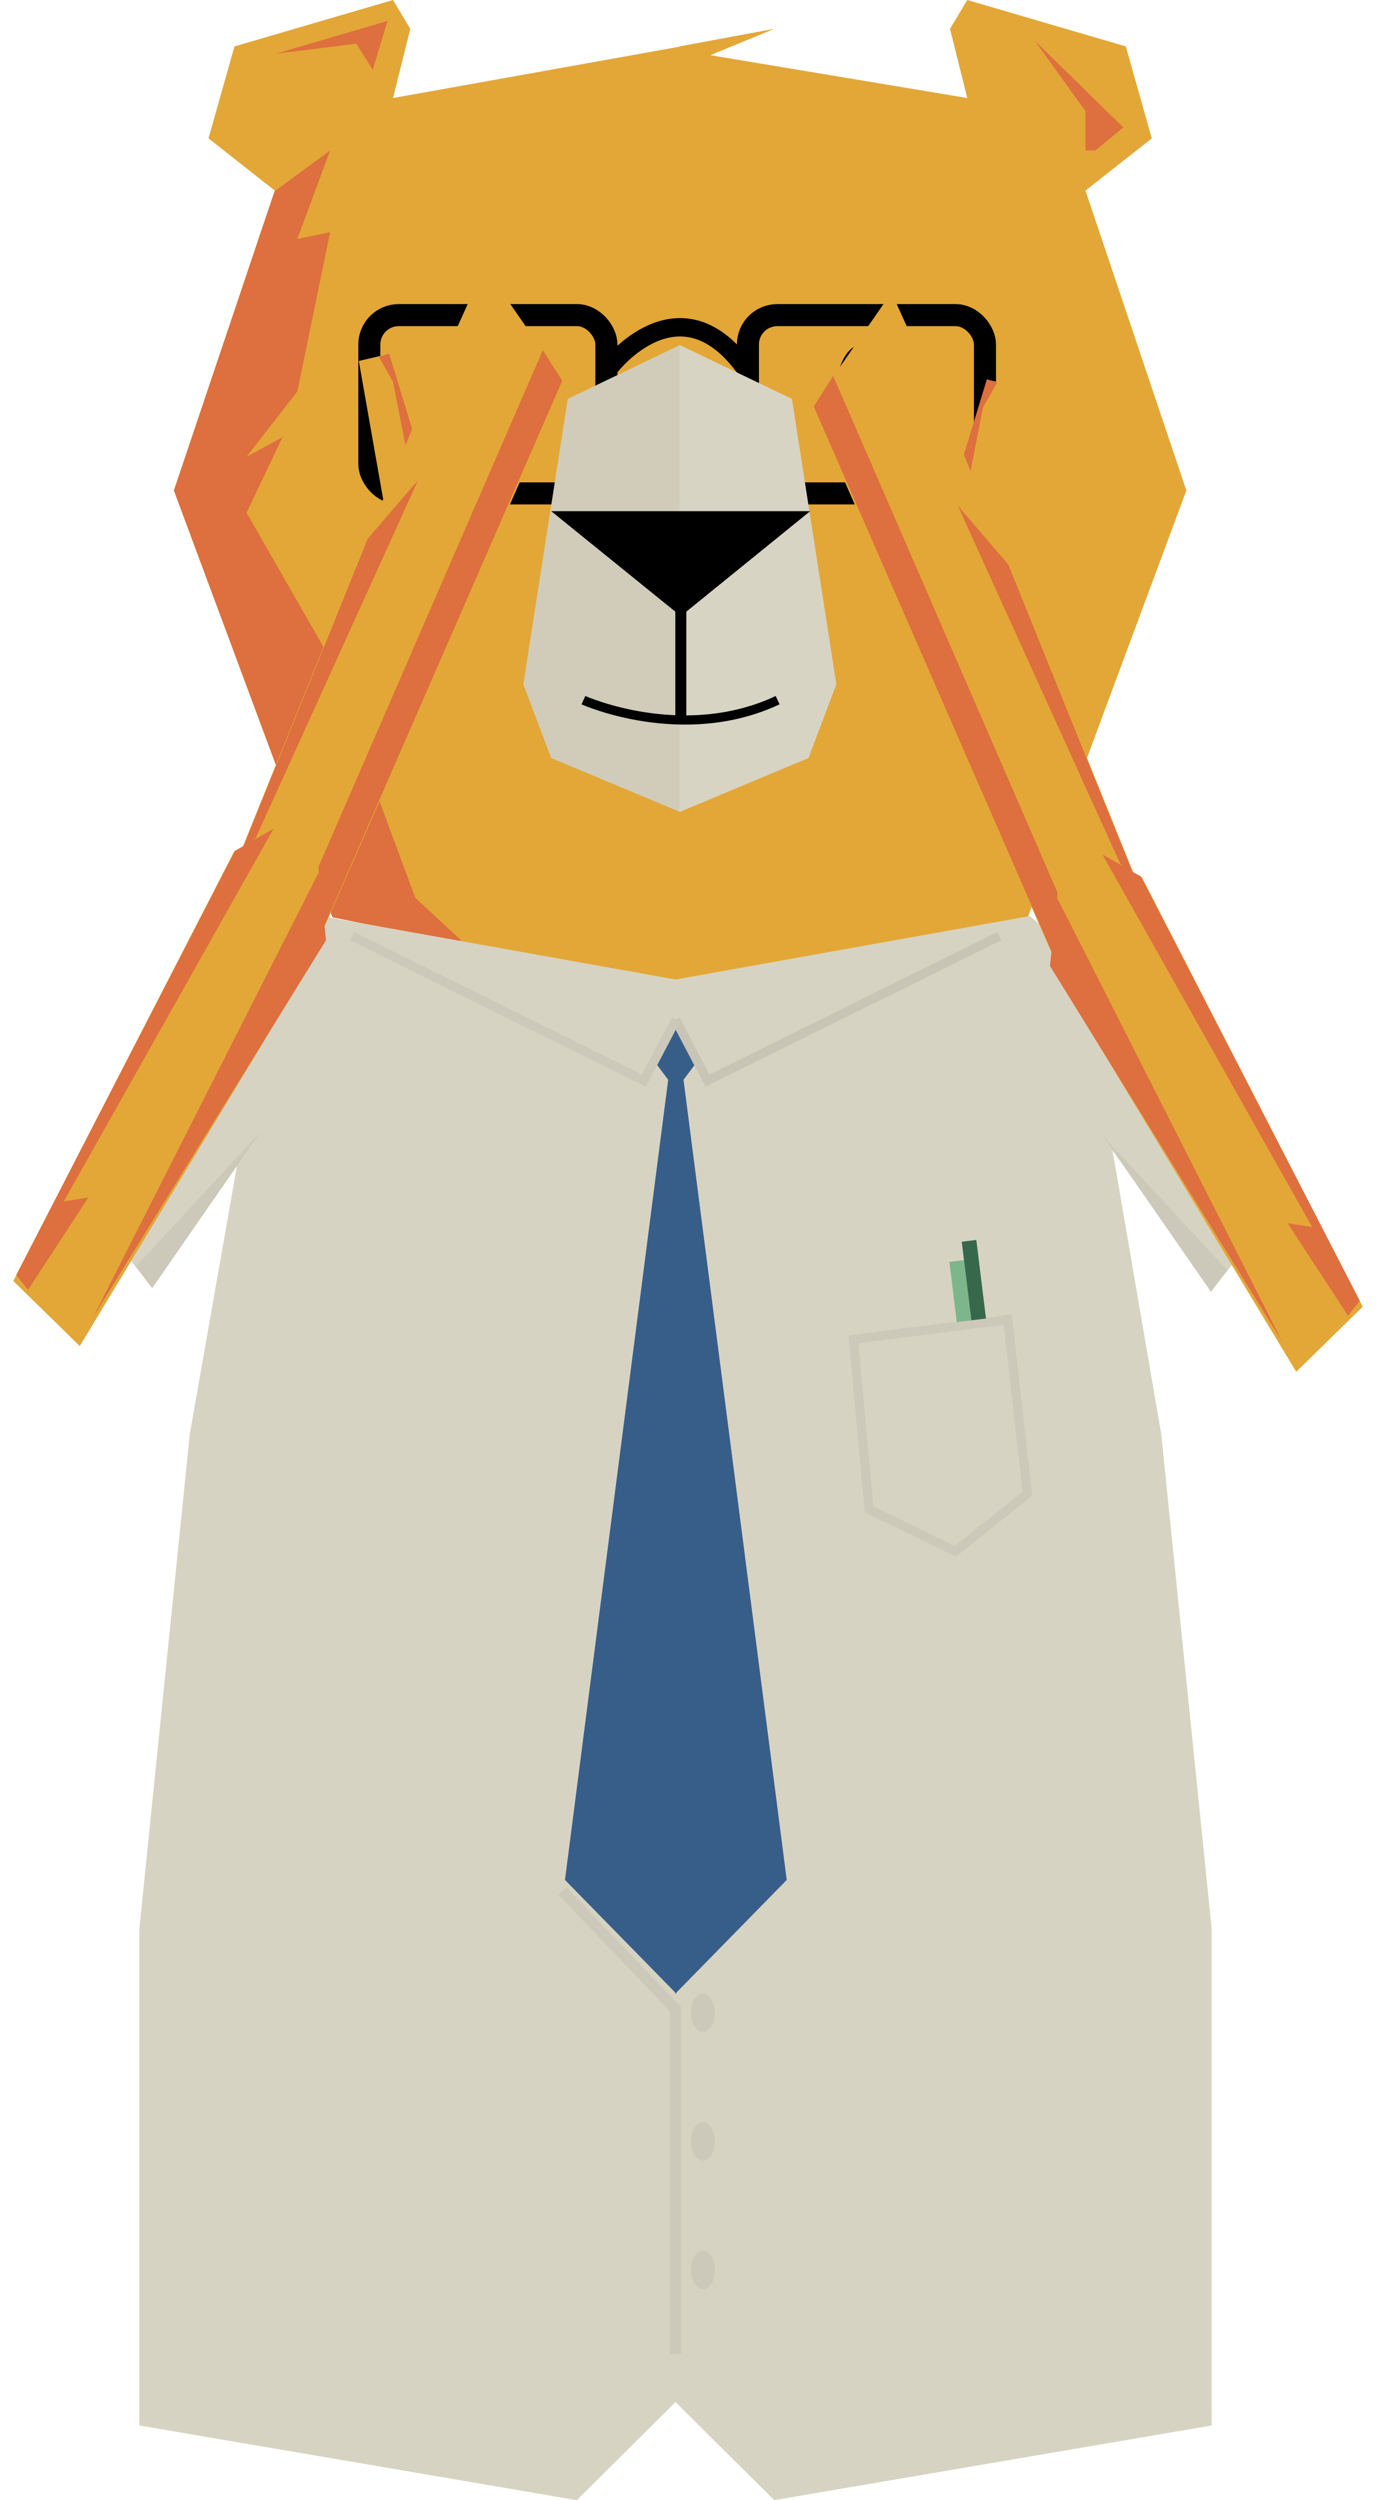 <svg xmlns="http://www.w3.org/2000/svg" xmlns:xlink="http://www.w3.org/1999/xlink" width="748.75" height="1360.12" viewBox="0 0 748.75 1360.12">
  <defs>
    <clipPath id="clip-path">
      <rect width="353" height="109" fill="none"/>
    </clipPath>
  </defs>
  <g id="bear" transform="translate(-266.028 -34.569)">
    <g id="face" transform="translate(-109 -251)">
      <g id="face-bg">
        <path id="face-base" d="M275.461,537.945l-.461.095v-.19L86.275,498.981,0,266.824,54.9,103.686,18.823,75.294,32.941,25.255,119.216,0l9.411,15.686-9.411,37.647L275,25.42v-.165l51.67-9.569L291.892,30.023l139.814,23.31-9.411-37.647L431.706,0l86.275,25.255L532.1,75.294,496.02,103.686l54.9,163.138L464.648,498.981,275.922,537.85v.19Z" transform="translate(469.667 285.569)" fill="#e3a737"/>
        <path id="Intersection_1" data-name="Intersection 1" d="M137.8,498.981,51.523,266.824,106.3,104.062l30.229-22.227-17.834,48.154,17.834-3.656-17.834,86.589L91.049,248.5l19.618-10.7-19.618,41.11,45.479,79.367-5.35,38.345,9.72-21.4,42,113.252,24.969,23.1-3.163,1.19Z" transform="translate(418.144 285.569)" fill="#de6f3e"/>
        <path id="right-ear" d="M971.121,367.4l15.16-12.485-48.244-47.263L965.681,346v21.4Z" fill="#de6f3e"/>
        <path id="left-ear" d="M577.857,323.618l8.026-26.663-60.728,17.835,43.785-5.44Z" fill="#de6f3e"/>
      </g>
      <g id="glasses-eyes">
        <ellipse id="left-eye" cx="14" cy="26" rx="14" ry="26" transform="translate(632 473)"/>
        <ellipse id="right-eye" cx="14" cy="26" rx="14" ry="26" transform="translate(830 473)"/>
        <path id="glasses-bridge" d="M708.855,485.025s36.936-48.171,72.765,0" transform="translate(-1.784)" fill="none" stroke="#000" stroke-width="10"/>
        <g id="glasses" transform="translate(570 451)" clip-path="url(#clip-path)">
          <g transform="translate(-570 -466)">
            <g id="Rectangle_2" data-name="Rectangle 2" transform="translate(570 466)" fill="none" stroke="#000" stroke-width="12">
              <rect width="141" height="109" rx="22" stroke="none"/>
              <rect x="6" y="6" width="129" height="97" rx="16" fill="none"/>
            </g>
          </g>
          <g transform="translate(-364 -466)">
            <g id="Rectangle_2-2" data-name="Rectangle 2" transform="translate(570 466)" fill="none" stroke="#000" stroke-width="12">
              <rect width="141" height="109" rx="22" stroke="none"/>
              <rect x="6" y="6" width="129" height="97" rx="16" fill="none"/>
            </g>
          </g>
        </g>
      </g>
      <g id="muzzle-nose">
        <path id="muzzle-left" d="M745.127,451.228l-61.152,29.339L659.809,635.821l15.16,40.129,70.159,29.339Z" transform="translate(0 22)" fill="#d1ccba"/>
        <path id="muzzle-right" d="M659.809,451.228l61.152,29.339,24.167,155.254-15.16,40.129-70.159,29.339Z" transform="translate(85 22)" fill="#d8d4c4"/>
        <path id="nose" d="M674.969,578.659h140.9L745.5,635.744Z" transform="translate(0 -15)"/>
        <line id="nose-line" y1="73" transform="translate(745.5 602.5)" fill="none" stroke="#000" stroke-width="6"/>
        <path id="mouth" d="M690.5,684.475s54.039,24.258,105.677,0" transform="translate(2 -18)" fill="none" stroke="#000" stroke-width="5"/>
      </g>
    </g>
    <g id="shirt">
      <path id="shirt-base" d="M318.183,808.383l-53.694,53.409L26.449,821.165V550.781L53.878,281.789,90.165,75.477,53.878,59.642,125.388,0l192.8,34.542L510.98,0l71.51,59.642L547.182,76.268,582.49,281.789l27.428,268.992V821.165L371.877,861.791Z" transform="translate(315.428 532.897)" fill="#d7d3c3"/>
      <path id="tie" d="M60.337,525.472l-.337.344v-.688L0,463.9,56.166,28.594l-6.127-8.169L60,1.295V0l.337.647L60.674,0V1.295l9.96,19.13-6.127,8.169L120.675,463.9l-60,61.223v.688Z" transform="translate(573.453 593.385)" fill="#375e88"/>
      <path id="pocket" d="M730.4,763.149l84-10.678,10.678,94.682-39.154,31.323-46.985-22.781Z" fill="none" stroke="#cdc9ba" stroke-width="5"/>
      <g id="pens" transform="translate(-79.056 -118.179) rotate(-7)">
        <rect id="Rectangle_3" data-name="Rectangle 3" width="8" height="33" transform="translate(753 938)" fill="#7cb68a"/>
        <path id="Path_15" data-name="Path 15" d="M0-10.079H8V32.991H0Z" transform="translate(761 938)" fill="#37684c"/>
      </g>
      <g id="collars">
        <path id="Path_8" data-name="Path 8" d="M633.612,589.239l17.411,33.189,158.8-78.633" fill="none" stroke="#c9c5b6" stroke-width="5"/>
        <path id="Path_9" data-name="Path 9" d="M809.821,589.239,792.41,622.429,633.612,543.8" transform="translate(-176)" fill="none" stroke="#cdc9ba" stroke-width="5"/>
      </g>
      <path id="shirt-tie-shade" d="M572.044,1063.3l61.574,64.313v187.494" fill="none" stroke="#cdc9ba" stroke-width="6"/>
      <g id="buttons">
        <ellipse id="Ellipse_1" data-name="Ellipse 1" cx="6.5" cy="10.5" rx="6.5" ry="10.5" transform="translate(642 1119)" fill="#cdc9ba"/>
        <ellipse id="Ellipse_2" data-name="Ellipse 2" cx="6.5" cy="10.5" rx="6.5" ry="10.5" transform="translate(642 1189)" fill="#cdc9ba"/>
        <ellipse id="Ellipse_3" data-name="Ellipse 3" cx="6.5" cy="10.5" rx="6.5" ry="10.5" transform="translate(642 1259)" fill="#cdc9ba"/>
      </g>
    </g>
    <g id="upper-left-shirt" transform="translate(362.634 496.579) rotate(25)">
      <path id="left-shift" d="M368.669,592.614,309.027,783.848l59.642,30.294,38.815-206.38Z" transform="translate(-281.482 -592.614)" fill="#d7d3c3"/>
      <path id="left-pit" d="M368.9,851.843,386.339,750.08l-30.484,94.733Z" transform="translate(-280.482 -629.614)" fill="#cdc9ba"/>
    </g>
    <g id="left-bare-arm" transform="translate(279.54 968.176) rotate(-158)">
      <g id="lower-left-arm" transform="translate(0 424.817)">
        <path id="lower-arm" d="M284.578,5485.109l-10.255,343.608,63.453,41.661,3.782-95.5,27.625,31.406L382,5797.248l-40.443-64.735v-206.96l3-32.047-13.832-17.946-30.124-5.127Z" transform="translate(-274.323 -5470.432)" fill="#e3a737"/>
        <path id="lower-shade-1" d="M283.29,5503.99l-8.967,324.728,16.024,11.473,8-310.2Z" transform="translate(-273.323 -5470.432)" fill="#de6f3e"/>
        <path id="lower-shade-2" d="M337.776,5535.744l-8.973,213.5,13.46-39.8V5524.271Z" transform="translate(-275.323 -5470.432)" fill="#de6f3e"/>
        <path id="thumb-shade" d="M342.263,5765.2l19.228,29.547,12.178,9.614-4.487,3.782-26.92-33.265Z" transform="translate(-275.323 -5471.432)" fill="#de6f3e"/>
      </g>
      <g id="upper-left-bare-arm" transform="translate(6.16)">
        <path id="upper-arm" d="M323.034,5243.475,282.123,5497.6l22.747,45.385,18.164,4.441,14.625-14.6,8.264-8.251,23.913-261.8Z" transform="translate(-281.482 -5045.614)" fill="#e3a737"/>
        <path id="upper-shade-1" d="M321.111,5258.28,280.482,5495.4l17.5,32.739Z" transform="translate(-280.482 -5042.614)" fill="#de6f3e"/>
        <path id="upper-shade-2" d="M359.568,5258.28l-11.6,58.9,11.6-6.987-29.9,230.763,14.935-19,23.938-258.611Z" transform="translate(-280.482 -5042.614)" fill="#de6f3e"/>
      </g>
    </g>
    <g id="upper-right-shirt" transform="translate(796.976 551.83) rotate(-25)">
      <path id="left-shift-2" data-name="left-shift" d="M347.842,592.614l59.642,191.233-59.642,30.294-38.815-206.38Z" transform="translate(-309.027 -592.614)" fill="#d7d3c3"/>
      <path id="left-pit-2" data-name="left-pit" d="M373.3,851.843,355.855,750.08l30.484,94.733Z" transform="translate(-335.711 -629.614)" fill="#cdc9ba"/>
    </g>
    <g id="right-bare-arm" transform="translate(1026.985 758.386) rotate(158)">
      <g id="lower-right-arm" transform="translate(0 226.957)">
        <path id="lower-arm-2" data-name="lower-arm" d="M371.746,5485.109,382,5828.718l-63.453,41.661-3.782-95.5-27.625,31.406-12.819-9.037,40.443-64.735v-206.96l-3-32.047,13.832-17.946,30.124-5.127Z" transform="translate(-274.323 -5470.432)" fill="#e3a737"/>
        <path id="lower-shade-1-2" data-name="lower-shade-1" d="M289.379,5503.99l8.967,324.728-16.024,11.473-8-310.2Z" transform="translate(-191.668 -5470.432)" fill="#de6f3e"/>
        <path id="lower-shade-2-2" data-name="lower-shade-2" d="M333.289,5535.744l8.973,213.5-13.46-39.8V5524.271Z" transform="translate(-288.064 -5470.432)" fill="#de6f3e"/>
        <path id="thumb-shade-2" data-name="thumb-shade" d="M373.669,5765.2l-19.228,29.547-12.178,9.614,4.487,3.782,26.92-33.265Z" transform="translate(-332.93 -5471.432)" fill="#de6f3e"/>
      </g>
      <g id="upper--right-bare-arm" transform="translate(13.165)">
        <path id="upper-arm-2" data-name="upper-arm" d="M328.925,5243.475,369.836,5497.6l-22.747,45.385-18.164,4.441-14.625-14.6-8.264-8.251-23.913-261.8Z" transform="translate(-282.123 -5243.475)" fill="#e3a737"/>
        <path id="upper-shade-1-2" data-name="upper-shade-1" d="M280.482,5258.28,321.111,5495.4l-17.5,32.739Z" transform="translate(-232.758 -5240.475)" fill="#de6f3e"/>
        <path id="upper-shade-2-2" data-name="upper-shade-2" d="M338.641,5258.28l11.6,58.9-11.6-6.987,29.9,230.763-14.935-19-23.938-258.611Z" transform="translate(-329.373 -5240.475)" fill="#de6f3e"/>
      </g>
    </g>
  </g>
</svg>
